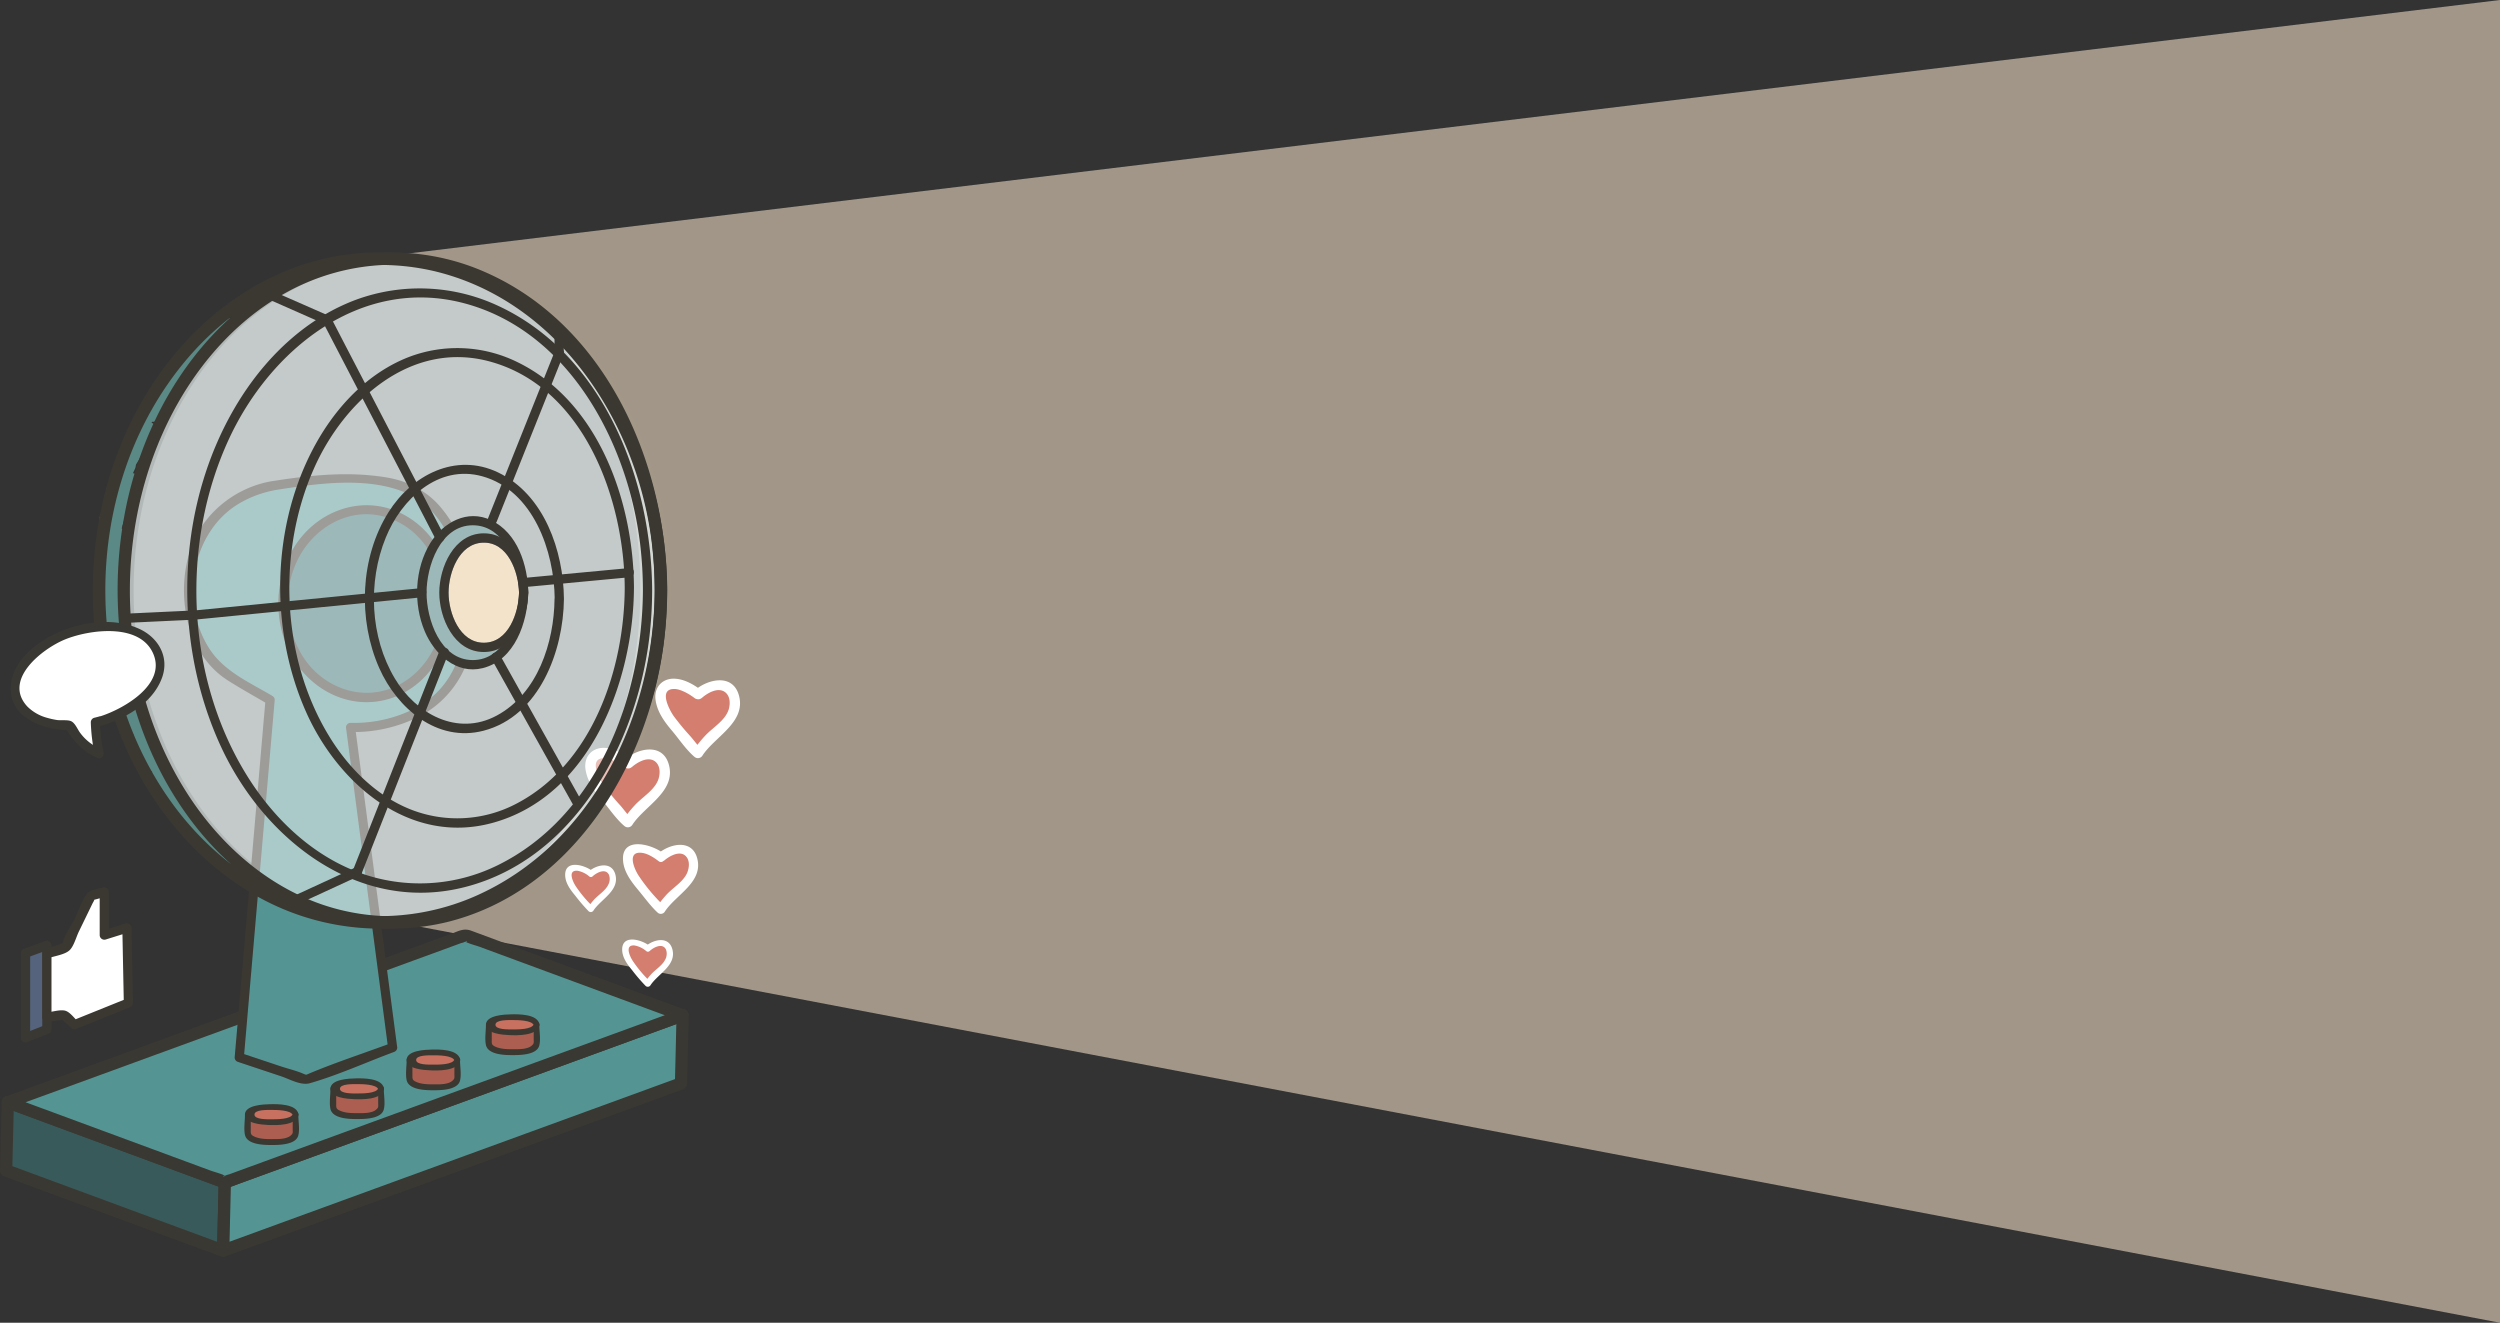 <svg id="圖層_6" data-name="圖層 6" xmlns="http://www.w3.org/2000/svg" viewBox="0 0 1112.76 588.76"><rect x="0" y="0" width="1112.76" height="588.76" fill="#333333" stroke="none"/><defs><style>.cls-1{opacity:0.4;}.cls-2{fill:#eee6db;}.cls-3{fill:#3b3832;}.cls-4{fill:#ebd9c1;opacity:0.6;}.cls-5{opacity:0.49;}.cls-6{fill:#8fadad;}.cls-7{fill:#040000;}.cls-8{fill:#3a3832;}.cls-9{fill:#395a5a;}.cls-10{fill:#549594;}.cls-11{fill:#393832;}.cls-12{fill:#3b7071;}.cls-13{fill:#55637c;}.cls-14{fill:#d37e6f;}.cls-15{fill:#fff;}.cls-16{fill:#e7c694;}.cls-17{fill:#5b8985;}.cls-18{opacity:0.5;}.cls-19{fill:#ac5f51;}.cls-20{fill:#c97160;}</style></defs><title>回饋</title><g class="cls-1"><ellipse class="cls-2" cx="177.2" cy="262.71" rx="119.5" ry="147.78"/><path class="cls-3" d="M1223,1622.18c-.23,54.15-25.39,113.28-77,137a97.63,97.63,0,0,1-72.66,3.46c-24.53-8.56-44.83-26.58-59-48.07-32.1-48.67-35.17-115.48-9.71-167.65,11.47-23.51,29-44.49,52-57.49a98.29,98.29,0,0,1,72.08-10.25c53.88,13.48,86.37,68.08,92.92,120.25a188.68,188.68,0,0,1,1.41,22.79c0,2.42,3.78,2.42,3.77,0-.23-55.73-26.51-116.94-80-140.73a101.41,101.41,0,0,0-74.45-3.33c-24.85,8.67-45.48,26.53-60.15,48.13-33.91,50-37.16,119.21-10.83,173.12,11.84,24.23,30.14,45.88,53.85,59.14a102.25,102.25,0,0,0,73.86,10.49c55.37-13.47,89-69.09,96.08-122.56a191.06,191.06,0,0,0,1.61-24.26C1226.76,1619.75,1223,1619.75,1223,1622.18Z" transform="translate(-928.17 -1359.47)"/></g><path class="cls-4" d="M2040.93,1359.47v588.76L1102.7,1769.6v-.21c61-.17,110.48-66.27,110.48-147.78s-49.57-147.78-110.72-147.78c-1.78,0-3.55.05-5.31.16v-.16Z" transform="translate(-928.17 -1359.47)"/><g class="cls-5"><path class="cls-6" d="M1102.87,1769.75c-65.7,0-119.15-66.14-119.15-147.43,0-78.87,49.83-143.55,113.44-147.27,1.87-.11,3.79-.17,5.71-.17,65.7,0,119.14,66.14,119.14,147.44,0,81.11-53.33,147.25-118.88,147.43Z" transform="translate(-928.17 -1359.47)"/><path class="cls-7" d="M1102.87,1475.24c31.7,0,61.51,15.28,84,43s34.84,64.74,34.84,104.06-12.34,76.17-34.76,104-52.12,43-83.77,43.12h-.26c-31.7,0-61.52-15.28-83.95-43s-34.85-64.74-34.85-104c0-38.09,11.72-74.21,33-101.71s49.62-43.42,80.12-45.21c1.88-.11,3.79-.16,5.69-.16m0-.71c-1.92,0-3.83.06-5.73.17-63.34,3.7-113.77,68.37-113.77,147.62,0,81.61,53.5,147.78,119.5,147.78h.26c65.88-.18,119.23-66.27,119.23-147.78s-53.5-147.79-119.49-147.79Z" transform="translate(-928.17 -1359.47)"/></g><path class="cls-8" d="M1230.51,1839.07l-125.13,45.68-68.05,24.85-8,2.93a7.31,7.31,0,0,0-2,.72c-.79.73-.76-.72.78.17-2.1-1.22-4.86-1.8-7.13-2.64l-16.43-6.06-72.92-26.94V1883l125.13-45.68,68-24.85,8-2.93a7.31,7.31,0,0,0,2-.72c.79-.73.76.73-.78-.17,2.1,1.22,4.86,1.8,7.13,2.64l16.43,6.07,72.92,26.94c3.3,1.21,4.72-4,1.45-5.26l-64.38-23.78-30.29-11.2c-3.4-1.25-5.55.09-8.87,1.3L980.79,1859.3l-50.62,18.48a2.75,2.75,0,0,0,0,5.25l64.37,23.79,30.3,11.19c3.39,1.25,5.55-.09,8.87-1.3l147.63-53.9,50.62-18.48C1235.23,1843.13,1233.82,1837.86,1230.51,1839.07Z" transform="translate(-928.17 -1359.47)"/><polygon class="cls-9" points="3.46 490.6 2.73 520.94 99.32 556.62 100.05 526.28 3.46 490.6"/><path class="cls-8" d="M928.89,1850.07l-.72,30.33a2.79,2.79,0,0,0,2,2.63l84.69,31.29,11.9,4.4c1.72.63,3.41-1,3.45-2.63l.73-30.34a2.8,2.8,0,0,0-2-2.63l-84.69-31.28-11.9-4.4c-3.3-1.22-4.72,4-1.45,5.26l84.68,31.28,11.91,4.4-2-2.63-.72,30.34,3.45-2.63-84.69-31.29-11.9-4.39,2,2.62.73-30.33C934.43,1846.56,929,1846.56,928.89,1850.07Z" transform="translate(-928.17 -1359.47)"/><polygon class="cls-10" points="303.07 482.23 303.8 451.89 100.05 526.28 99.32 556.62 303.07 482.23"/><path class="cls-11" d="M1234,1841.7l.73-30.34a2.74,2.74,0,0,0-3.45-2.63l-68.68,25.07-110,40.16-25.1,9.16a2.86,2.86,0,0,0-2,2.63l-.72,30.34a2.75,2.75,0,0,0,3.45,2.63l68.67-25.08,110-40.15,25.11-9.16c3.27-1.2,1.86-6.47-1.45-5.26l-68.67,25.07-110,40.15-25.1,9.17,3.45,2.63.73-30.34-2,2.63,68.67-25.07,110-40.15,25.11-9.17-3.45-2.63-.73,30.34C1228.42,1845.21,1233.88,1845.21,1234,1841.7Z" transform="translate(-928.17 -1359.47)"/><polygon class="cls-10" points="303.8 451.89 100.05 526.28 3.46 490.6 207.21 416.21 303.8 451.89"/><path class="cls-8" d="M1231.24,1808.73l-125.13,45.69-68,24.84-8,2.93a7.33,7.33,0,0,0-2,.73c-.8.73-.77-.73.78.16-2.1-1.21-4.86-1.79-7.14-2.63l-16.42-6.07-72.92-26.94v5.26L1057.48,1807l68-24.84,8-2.94a6.78,6.78,0,0,0,2-.72c.8-.73.77.73-.78-.17,2.1,1.22,4.87,1.8,7.14,2.64l16.43,6.07,72.92,26.94c3.29,1.22,4.72-4,1.45-5.26L1168.31,1785,1138,1773.76c-3.4-1.26-5.55.08-8.88,1.3L981.51,1829l-50.61,18.48a2.75,2.75,0,0,0,0,5.26l64.37,23.78,30.29,11.19c3.4,1.26,5.56-.09,8.88-1.3l147.63-53.9,50.62-18.48C1236,1812.79,1234.54,1807.52,1231.24,1808.73Z" transform="translate(-928.17 -1359.47)"/><path class="cls-10" d="M1051,1575.45s-34.21,4-38.25,39.18,19.12,46.64,19.12,46.64l16.47,9.79-13.77,159.08,29.73,9.9,38.53-14.31-18.72-142.5s52.3,2.13,52.85-46.85-25.32-58.35-25.32-58.35S1098.22,1567.91,1051,1575.45Z" transform="translate(-928.17 -1359.47)"/><path class="cls-3" d="M1051,1573.39c-16.09,2-31.07,13-37.1,28.08-8,20.08-3.8,48.31,15.43,60.69,5.85,3.76,12,7.12,18,10.67l-1-1.77-12,139.23-1.72,19.85a2.08,2.08,0,0,0,1.51,2l19.08,6.36c3.85,1.28,8.88,4.27,12.92,3.11,12.65-3.65,25-9.29,37.35-13.88a2.09,2.09,0,0,0,1.51-2l-16.4-124.85-2.32-17.65-2.06,2.06a64.67,64.67,0,0,0,26-4.83,44.8,44.8,0,0,0,28.39-37c2.36-19.3-1.18-42.84-14.18-58.08a35,35,0,0,0-10.14-8.41c-2.18-1.14-1.21-.69-3.42-1.76-5.31-2.6-11.47-3.52-17.28-4.1-14.34-1.44-28.9.14-43.07,2.35-2.6.4-1.5,4.36,1.09,4,17.37-2.71,38.5-5.76,55.54.66a30.82,30.82,0,0,1,10.62,6.35c13.35,11.9,16.95,31.49,17.2,48.5.26,18.17-6.45,34.33-23.42,42.47a59.79,59.79,0,0,1-27.37,5.77,2.06,2.06,0,0,0-2,2l16.4,124.86,2.31,17.64,1.51-2c-12.22,4.54-24.75,8.61-36.77,13.66a8.76,8.76,0,0,1-1.73.64c1.45-.25.77,0-.26-.43-3.21-1.47-6.9-2.3-10.24-3.41l-18.16-6.06,1.51,2,12-139.24,1.72-19.84a2,2,0,0,0-1-1.78c-9.83-5.84-21.24-10.76-27.78-20.6-13.55-20.39-8.63-52.22,12.84-65a48.48,48.48,0,0,1,11.7-5c1.23-.34,2.46-.64,3.7-.89.29-.06,2.1-.33,1.17-.22C1053.56,1577.19,1053.59,1573.07,1051,1573.39Z" transform="translate(-928.17 -1359.47)"/><ellipse class="cls-12" cx="162.95" cy="268.65" rx="37" ry="41.83"/><path class="cls-3" d="M1126.07,1628.12c-.24,15.26-7.91,30.84-22.44,37.17s-30.83.41-39.72-12.19a44.37,44.37,0,0,1-2.76-45.45c7.07-13.34,21.82-22.09,37-18.49,17.64,4.16,27.62,21.79,27.89,39,0,2.64,4.15,2.65,4.11,0-.27-17.26-9.29-34.61-25.87-41.3-15.78-6.37-33.23-.15-43.18,13.2-10.74,14.41-11.92,34.85-3.53,50.65,7.78,14.63,23.8,23.92,40.44,20.65,20.07-3.94,31.84-23.87,32.14-43.2C1130.22,1625.48,1126.11,1625.48,1126.07,1628.12Z" transform="translate(-928.17 -1359.47)"/><polygon class="cls-13" points="11.38 424.29 20.87 420.81 20.87 458.17 11.38 461.95 11.38 424.29"/><path class="cls-8" d="M940.09,1785.74l9.5-3.48-2.6-2v37.36l1.5-2-9.49,3.78,2.6,2v-37.66c0-2.64-4.11-2.65-4.11,0v37.66a2.07,2.07,0,0,0,2.6,2l9.5-3.78a2.15,2.15,0,0,0,1.51-2v-37.36a2.08,2.08,0,0,0-2.61-2l-9.49,3.48C936.54,1782.68,937.6,1786.66,940.09,1785.74Z" transform="translate(-928.17 -1359.47)"/><path class="cls-14" d="M1207.78,1699.25c3.47-3.21,12.22-7.47,15.62.08,0,0,3.33,7.78-4.86,14.36a54.17,54.17,0,0,0-10.82,11.7c.21.31-8.55-9.81-11.72-13.74-3-3.74-8-13-2.57-16.22s14.35,3.82,14.35,3.82" transform="translate(-928.17 -1359.47)"/><path class="cls-15" d="M1209.42,1700.89c2.65-2.3,7.51-5.06,10.62-2.26,2,1.82,2,5,1.28,7.42-1.55,5-7.23,8.13-10.63,11.87a50.23,50.23,0,0,0-5,6.3l3.64-.47c-1.86-1.58-3.38-3.86-5-5.71a110.54,110.54,0,0,1-7.52-9.09c-2.18-3.16-6.82-12.31.55-12,2.93.11,7,2.62,8.71,4,2.33,1.8,5.63-1.45,3.28-3.27-3.37-2.6-7.64-5.12-12-5.32-5.61-.26-9.32,3.86-8.59,9.37s4.11,10,7.51,14c3.06,3.66,6.09,8.23,9.73,11.33a2.36,2.36,0,0,0,3.64-.47c5.47-8.44,19.45-14.79,16.27-26.67-2.68-10-13.84-7.5-19.85-2.27-2.25,2,1,5.22,3.28,3.27Z" transform="translate(-928.17 -1359.47)"/><path class="cls-14" d="M1239,1668.45c3.47-3.22,12.23-7.48,15.62.07,0,0,3.33,7.79-4.86,14.36a54.17,54.17,0,0,0-10.82,11.7c.22.32-8.55-9.8-11.72-13.73-3-3.74-8-13-2.57-16.22s14.35,3.82,14.35,3.82" transform="translate(-928.17 -1359.47)"/><path class="cls-15" d="M1240.61,1670.09c2.65-2.31,7.51-5.07,10.62-2.27,2,1.82,2,5,1.29,7.43-1.56,5-7.24,8.12-10.64,11.86a49.62,49.62,0,0,0-5,6.31l3.64-.47c-1.85-1.59-3.38-3.87-5-5.71a110.54,110.54,0,0,1-7.52-9.09c-2.18-3.17-6.81-12.32.55-12,2.93.12,7,2.63,8.71,4,2.33,1.8,5.64-1.46,3.28-3.28-3.36-2.6-7.64-5.11-12-5.31-5.61-.26-9.32,3.86-8.59,9.37s4.11,10,7.51,14c3.06,3.66,6.1,8.23,9.73,11.33a2.35,2.35,0,0,0,3.64-.47c5.47-8.43,19.45-14.78,16.27-26.67-2.67-10-13.84-7.5-19.85-2.27-2.25,2,1,5.23,3.28,3.28Z" transform="translate(-928.17 -1359.47)"/><path class="cls-3" d="M1159.2,1623.27c-.21,8.94-4.68,22.29-15.69,22.29-10.85,0-15.69-13.33-15.69-22.29,0-8.8,4.6-21.77,15.11-22.26,11.33-.54,16.06,13.16,16.27,22.26.07,2.64,4.18,2.65,4.11,0-.26-11.29-6.41-26.4-19.8-26.4-13.24,0-19.8,15.11-19.8,26.4s6.56,26.4,19.8,26.4c13.39,0,19.54-15.1,19.8-26.4C1163.38,1620.63,1159.27,1620.63,1159.2,1623.27Z" transform="translate(-928.17 -1359.47)"/><ellipse class="cls-12" cx="210.45" cy="263.8" rx="22.64" ry="32.09"/><ellipse class="cls-16" cx="215.34" cy="263.8" rx="17.75" ry="24.35"/><path class="cls-3" d="M1159.2,1623.27c-.21,8.94-4.68,22.29-15.69,22.29-10.85,0-15.69-13.33-15.69-22.29,0-8.8,4.6-21.77,15.11-22.26,11.33-.54,16.06,13.16,16.27,22.26.07,2.64,4.18,2.65,4.11,0-.26-11.29-6.41-26.4-19.8-26.4-13.24,0-19.8,15.11-19.8,26.4s6.56,26.4,19.8,26.4c13.39,0,19.54-15.1,19.8-26.4C1163.38,1620.63,1159.27,1620.63,1159.2,1623.27Z" transform="translate(-928.17 -1359.47)"/><path class="cls-17" d="M1029.2,1501.17c-3.8,1.16-6.47,3.52-8.87,6.64a94.09,94.09,0,0,1-10.33,11.88,65.45,65.45,0,0,0-16.19,24.24c-1.27,3.27,4,4.68,5.24,1.45a59.34,59.34,0,0,1,14.79-21.84,61.61,61.61,0,0,0,7.93-8.46c2.49-3.39,4.6-7.37,8.88-8.66,3.34-1,1.92-6.26-1.45-5.25Z" transform="translate(-928.17 -1359.47)"/><path class="cls-17" d="M995.55,1536.27a296.68,296.68,0,0,0-13.39,27.34c-1.36,3.18,3.33,6,4.7,2.74a294.1,294.1,0,0,1,13.39-27.34c1.7-3.06-3-5.8-4.7-2.74Z" transform="translate(-928.17 -1359.47)"/><path class="cls-17" d="M992.59,1548.83q-7.87,14-16.67,27.52c-1.92,2.94,2.78,5.67,4.69,2.75q8.8-13.49,16.67-27.53c1.72-3-3-5.8-4.69-2.74Z" transform="translate(-928.17 -1359.47)"/><path class="cls-17" d="M983.61,1565.27l-10.78,23.58c-1.44,3.16,3.24,5.92,4.7,2.74L988.31,1568c1.44-3.16-3.24-5.93-4.7-2.75Z" transform="translate(-928.17 -1359.47)"/><path class="cls-17" d="M982.57,1575.19c-2.47,6.5-4.61,13.08-6.44,19.79-.92,3.38,4.32,4.82,5.24,1.44q2.75-10.05,6.44-19.78c1.24-3.28-4-4.69-5.24-1.45Z" transform="translate(-928.17 -1359.47)"/><path class="cls-17" d="M984.12,1571.89c-5.17,15.14-11.13,30.45-10.56,46.7a2.75,2.75,0,0,0,5.07,1.38,32.9,32.9,0,0,0,4.82-23.55c-.55-3.45-5.79-2-5.25,1.44a27.11,27.11,0,0,1-4.27,19.36l5.07,1.37c-.55-15.74,5.36-30.59,10.36-45.25,1.13-3.32-4.12-4.75-5.24-1.45Z" transform="translate(-928.17 -1359.47)"/><path class="cls-17" d="M974,1618.93a67.89,67.89,0,0,0-2.08,18.17c.07,3.5,5.51,3.51,5.44,0a62.39,62.39,0,0,1,1.88-16.72c.86-3.4-4.39-4.84-5.24-1.45Z" transform="translate(-928.17 -1359.47)"/><path class="cls-17" d="M978.68,1617.78l-1.22,22.54c-.2,3.5,5.24,3.49,5.43,0l1.23-22.54c.19-3.5-5.25-3.49-5.44,0Z" transform="translate(-928.17 -1359.47)"/><path class="cls-17" d="M974.28,1635.27a135.22,135.22,0,0,0,.32,15.59c.17,2.05,3,4,4.64,1.92a12,12,0,0,0,2.69-6.48c.42-3.47-5-3.44-5.44,0a4.67,4.67,0,0,1-1.09,2.63l4.64,1.93a133,133,0,0,1-.32-15.59c.13-3.5-5.3-3.5-5.44,0Z" transform="translate(-928.17 -1359.47)"/><path class="cls-17" d="M976.05,1626.52a130.6,130.6,0,0,0-.91,15.18c0,3.5,5.43,3.51,5.43,0a130.61,130.61,0,0,1,.92-15.18c.42-3.47-5-3.44-5.44,0Z" transform="translate(-928.17 -1359.47)"/><path class="cls-17" d="M977,1648.6a91.78,91.78,0,0,1,.42,14.26c-.17,3.49,5.27,3.49,5.44,0a91.78,91.78,0,0,0-.42-14.26c-.38-3.44-5.82-3.48-5.44,0Z" transform="translate(-928.17 -1359.47)"/><path class="cls-17" d="M977,1640.78a76,76,0,0,0,2,21.41c.8,3.4,6,2,5.24-1.45a70.89,70.89,0,0,1-1.78-20c.18-3.49-5.26-3.48-5.43,0Z" transform="translate(-928.17 -1359.47)"/><path class="cls-17" d="M979.47,1653.66a112.67,112.67,0,0,0,1.19,14.08c.5,3.45,5.74,2,5.24-1.45a98.9,98.9,0,0,1-1-12.63c-.07-3.5-5.5-3.51-5.44,0Z" transform="translate(-928.17 -1359.47)"/><path class="cls-17" d="M978.71,1666.42l6.69,17.85c1.22,3.24,6.48,1.84,5.25-1.45L984,1665c-1.22-3.25-6.48-1.84-5.25,1.44Z" transform="translate(-928.17 -1359.47)"/><path class="cls-17" d="M982.61,1667.46a45.86,45.86,0,0,0,8.3,24.68c2,2.84,6.71.12,4.69-2.75a40.55,40.55,0,0,1-7.55-21.93c-.15-3.49-5.59-3.51-5.44,0Z" transform="translate(-928.17 -1359.47)"/><path class="cls-17" d="M989.43,1687.05a17.44,17.44,0,0,0,2.6,7,18.64,18.64,0,0,0,2.06,2.63,16.83,16.83,0,0,0,1.37,1.3l.6.46c.81.83.92.46.32-1.1l1.62-1.25-.48.07c-3.45.52-2,5.76,1.44,5.24a3.38,3.38,0,0,0,2.81-3.12c.16-1.69-.76-2.75-2-3.77a13.61,13.61,0,0,1-5.13-8.9c-.51-3.45-5.75-2-5.24,1.45Z" transform="translate(-928.17 -1359.47)"/><path class="cls-17" d="M987.41,1688.46a24.25,24.25,0,0,0,14,18c3.17,1.41,5.94-3.28,2.75-4.69a19.36,19.36,0,0,1-11.5-14.75c-.59-3.44-5.83-2-5.24,1.45Z" transform="translate(-928.17 -1359.47)"/><path class="cls-17" d="M995.53,1707.27a24.22,24.22,0,0,0,4.58,3.49c1.81,1.15,1.66,1.24,2.42,3.44a41,41,0,0,0,6,11.2c5.57,7.45,13.11,13,20.81,18,2.93,1.93,5.66-2.78,2.74-4.69-7.64-5-15.28-10.55-20.42-18.27-2.4-3.6-3.11-7.86-5.24-11.45-1.59-2.69-4.87-3.34-7.07-5.58-2.46-2.5-6.31,1.34-3.85,3.84Z" transform="translate(-928.17 -1359.47)"/><path class="cls-17" d="M998.13,1709.77a11,11,0,0,0,1.32,5,2.74,2.74,0,0,0,3.72,1,2.79,2.79,0,0,0,1-3.72c-.06-.11-.34-.72-.16-.28a6.5,6.5,0,0,1-.28-.85c0-.09-.16-.81-.12-.52s0-.56,0-.66a2.72,2.72,0,0,0-5.44,0Z" transform="translate(-928.17 -1359.47)"/><g class="cls-18"><ellipse class="cls-15" cx="174.7" cy="262.85" rx="119.5" ry="147.78"/></g><path class="cls-3" d="M1220.31,1622.32c-.23,54.1-25.36,113.16-76.91,136.82a97.51,97.51,0,0,1-72.52,3.44c-24.49-8.55-44.76-26.55-58.91-48-32.07-48.62-35.14-115.37-9.71-167.48,11.45-23.49,29-44.44,51.9-57.43a98.09,98.09,0,0,1,71.95-10.24c53.8,13.46,86.25,68,92.79,120.09a188.68,188.68,0,0,1,1.41,22.79c0,2.64,4.12,2.65,4.11,0-.23-55.79-26.54-117.07-80.06-140.88a101.57,101.57,0,0,0-74.57-3.35c-24.9,8.69-45.56,26.58-60.26,48.22-33.94,50-37.18,119.33-10.82,173.29,11.84,24.26,30.17,45.92,53.91,59.2a102.43,102.43,0,0,0,74,10.5c55.43-13.48,89.14-69.18,96.21-122.72a191.05,191.05,0,0,0,1.6-24.26C1224.43,1619.67,1220.32,1619.67,1220.31,1622.32Z" transform="translate(-928.17 -1359.47)"/><path class="cls-3" d="M1219.62,1622.32c-.22,53.88-25.23,112.67-76.56,136.23a96.74,96.74,0,0,1-72,3.36c-24.31-8.48-44.45-26.38-58.5-47.67-31.92-48.4-35-114.89-9.71-166.79,11.41-23.38,28.84-44.24,51.65-57.18,21.61-12.24,47.25-16.21,71.43-10.17,53.48,13.38,85.77,67.63,92.28,119.43a188.68,188.68,0,0,1,1.41,22.79c0,3.52,5.5,3.53,5.48,0-.23-56-26.66-117.56-80.39-141.47a102.29,102.29,0,0,0-75.11-3.42c-25.07,8.76-45.86,26.74-60.66,48.53-34.08,50.21-37.28,119.81-10.83,174,11.9,24.36,30.33,46.12,54.16,59.45a103.08,103.08,0,0,0,74.52,10.57c55.74-13.56,89.62-69.54,96.71-123.38a191.05,191.05,0,0,0,1.6-24.26C1225.12,1618.79,1219.64,1618.78,1219.62,1622.32Z" transform="translate(-928.17 -1359.47)"/><path class="cls-3" d="M1219.56,1622.32c-.23,54.93-27.48,112.93-79.76,136a105.56,105.56,0,0,1-75.74,3.54c-25-8.35-46.2-25.91-61.1-47.43-33.32-48.12-36.85-115-10.33-166.91,12.06-23.64,30.42-44.31,53.87-57.08a106,106,0,0,1,75.14-10.24c54.67,13.14,89.56,66.38,96.5,119.75a179.88,179.88,0,0,1,1.42,22.37c0,3.6,5.62,3.61,5.61,0-.25-57.49-29.25-118.12-84.25-141.59a111,111,0,0,0-78.35-3.36c-26,8.69-48,26.64-63.69,48.92-35.18,49.83-38.68,119.63-11.09,173.66,12.67,24.8,32.23,46.53,57,59.67a111.87,111.87,0,0,0,77.75,10.36c56.92-13.33,93.57-68.39,101-123.84a186,186,0,0,0,1.62-23.82C1225.18,1618.71,1219.58,1618.7,1219.56,1622.32Z" transform="translate(-928.17 -1359.47)"/><path class="cls-3" d="M1220.31,1622.32c-.23,53.9-25.15,112.72-76.35,136.56a97.53,97.53,0,0,1-73.08,3.7c-24.26-8.47-44.44-26.23-58.54-47.44-18.21-27.37-26.78-60.12-26.91-92.82,0-2.65-4.13-2.65-4.12,0,.24,55.78,26.54,117.06,80.06,140.87a101.6,101.6,0,0,0,74.58,3.35c24.89-8.69,45.56-26.58,60.25-48.22,19.1-28.13,28.08-62.2,28.22-96,0-2.65-4.1-2.65-4.11,0Z" transform="translate(-928.17 -1359.47)"/><path class="cls-3" d="M1214.33,1622.32c-.21,47-20.13,100.52-64.83,122.37a78.35,78.35,0,0,1-61.2,3.27c-21.08-7.7-38.11-24-49.88-42.76-27.49-43.87-30-103.41-8.41-150.19,18.34-39.75,58.58-72.64,104.5-60.63,47.12,12.33,73.37,62.67,78.66,107.81a178.08,178.08,0,0,1,1.16,20.13c0,2.64,4.13,2.65,4.11,0-.21-48.73-21.26-104.41-67.94-126.44a82.41,82.41,0,0,0-63.85-3c-21.46,8-38.82,24.23-51.06,43.32-29,45.26-31.49,107-9.13,155.47,19.14,41.47,61.49,75,109.14,62.51,48.46-12.68,75.69-63.81,81.5-110.25a180.11,180.11,0,0,0,1.34-21.64C1218.46,1619.67,1214.35,1619.67,1214.33,1622.32Z" transform="translate(-928.17 -1359.47)"/><path class="cls-3" d="M1206.24,1621.11c-.19,36.29-14.4,78.87-48.84,96.4a56.46,56.46,0,0,1-46.05,2.4c-15.92-6.19-28.49-19.06-37.14-33.51-20.84-34.76-22.63-81.53-6.3-118.4,13.42-30.32,43.38-57.39,78.69-47.51,41.81,11.69,59.43,61.54,59.64,100.62,0,2.64,4.13,2.65,4.11,0-.2-38-15.48-82.75-51.92-100.48a60.48,60.48,0,0,0-48.71-2.08c-16.3,6.45-29.26,19.29-38.37,34-22.32,36.2-24.1,85.11-7,123.7,14.12,31.87,45.9,59.48,82.78,49.56,44-11.85,63-63.65,63.21-104.74C1210.37,1618.46,1206.26,1618.46,1206.24,1621.11Z" transform="translate(-928.17 -1359.47)"/><path class="cls-3" d="M1175,1626c-.19,19.48-7.5,42.18-25.78,52-17.55,9.41-36-.87-45.34-16.58-11-18.45-12.07-42.92-4-62.68,6.89-17,23.31-32.75,43-27.26,22.69,6.34,32,33.44,32.19,54.55,0,2.65,4.14,2.65,4.11,0-.21-21.36-8.74-46.44-29.36-56.3-18.82-9-38.35,1.18-48.72,17.7-12.71,20.24-13.71,47.75-4.12,69.41,7.93,17.9,25.76,33.26,46.44,27.87,24.89-6.49,35.53-35.56,35.76-58.68C1179.13,1623.33,1175,1623.32,1175,1626Z" transform="translate(-928.17 -1359.47)"/><path class="cls-3" d="M1159.2,1623.27c-.2,11.78-6,30-20.58,30s-20.59-18.26-20.59-30,6.11-30,20.59-30c14.63,0,20.38,18.26,20.58,30,0,2.64,4.16,2.65,4.11,0-.21-12.19-4.75-26.63-16.61-32.27-10.5-5-21.3,1-27,10.18-7,11.48-7.66,27-2.46,39.33,4.28,10.1,14,19.27,25.76,16.35,14.34-3.55,20-20.48,20.26-33.59C1163.36,1620.63,1159.25,1620.63,1159.2,1623.27Z" transform="translate(-928.17 -1359.47)"/><path class="cls-3" d="M1159.2,1623.27c-.21,8.94-4.68,22.29-15.69,22.29-10.85,0-15.69-13.33-15.69-22.29,0-8.8,4.6-21.77,15.11-22.26,11.33-.54,16.06,13.16,16.27,22.26.07,2.64,4.18,2.65,4.11,0-.26-11.29-6.41-26.4-19.8-26.4-13.24,0-19.8,15.11-19.8,26.4s6.56,26.4,19.8,26.4c13.39,0,19.54-15.1,19.8-26.4C1163.38,1620.63,1159.27,1620.63,1159.2,1623.27Z" transform="translate(-928.17 -1359.47)"/><path class="cls-3" d="M1116,1621.22l-88.24,8.69-12.75,1.25c-2.6.26-2.63,4.37,0,4.11l88.25-8.69,12.74-1.25c2.61-.26,2.64-4.37,0-4.11Z" transform="translate(-928.17 -1359.47)"/><path class="cls-3" d="M1125.79,1597.71l-44.12-84.91-6.21-12c-1.22-2.34-4.77-.27-3.55,2.08l44.12,84.91,6.21,12c1.22,2.35,4.77.27,3.55-2.07Z" transform="translate(-928.17 -1359.47)"/><path class="cls-3" d="M1149.23,1591.73l29.8-74.6c1-2.45-3-3.52-4-1.09l-29.81,74.59c-1,2.46,3,3.53,4,1.1Z" transform="translate(-928.17 -1359.47)"/><path class="cls-3" d="M1161,1620.85l47.35-4.43c2.61-.24,2.64-4.35,0-4.11l-47.35,4.43c-2.61.24-2.63,4.35,0,4.11Z" transform="translate(-928.17 -1359.47)"/><path class="cls-3" d="M1123.78,1649.14l-33.71,85.51-4.84,12.27c-1,2.46,3,3.53,4,1.09l33.72-85.5,4.83-12.27c1-2.46-3-3.53-4-1.1Z" transform="translate(-928.17 -1359.47)"/><path class="cls-3" d="M1147.07,1653l36.33,64.94c1.29,2.31,4.84.24,3.55-2.07l-36.33-65c-1.29-2.31-4.84-.24-3.55,2.08Z" transform="translate(-928.17 -1359.47)"/><path class="cls-3" d="M1086.17,1745.69l-27.52,12.69c-2.4,1.11-.31,4.65,2.08,3.55l27.52-12.69c2.4-1.11.31-4.65-2.08-3.55Z" transform="translate(-928.17 -1359.47)"/><path class="cls-3" d="M1015,1631.16l-31.2,1.47c-2.63.12-2.64,4.23,0,4.11l31.2-1.47c2.64-.12,2.65-4.23,0-4.11Z" transform="translate(-928.17 -1359.47)"/><path class="cls-3" d="M1074.72,1500.11,1049.45,1489c-2.39-1.06-4.49,2.48-2.07,3.54l25.27,11.16c2.4,1,4.49-2.49,2.07-3.55Z" transform="translate(-928.17 -1359.47)"/><path class="cls-3" d="M1179.1,1516.59v-10.14c0-2.65-4.11-2.65-4.11,0v10.14c0,2.64,4.11,2.65,4.11,0Z" transform="translate(-928.17 -1359.47)"/><path class="cls-15" d="M973,1680.31c-.8.23-1.59.44-2.38.63a80.09,80.09,0,0,0,1.67,13.81c-6.24-2.11-10.83-8.47-13.17-12.4-11.75,0-21.27-4.74-23.61-12.76-3.22-11,8.33-24.12,25.81-29.22s34.26-.32,37.49,10.71S990.51,1675.2,973,1680.31Z" transform="translate(-928.17 -1359.47)"/><path class="cls-8" d="M972.48,1678.33c-.79.23-1.58.44-2.38.63a2.1,2.1,0,0,0-1.51,2,79.82,79.82,0,0,0,1.75,14.36l2.53-2.53a21.8,21.8,0,0,1-8.93-7c-1.23-1.55-2.3-4.59-4.25-5.37-1.56-.63-4.5-.21-6.15-.47a33.79,33.79,0,0,1-4.22-.93,19.73,19.73,0,0,1-8.91-5c-11.27-12,6.77-25.94,16.87-30,10.75-4.31,32.9-7.36,39,6.2,6.3,13.95-13.47,25-23.82,28.2-2.52.78-1.44,4.75,1.09,4,10.82-3.34,22.72-10.1,26.77-21.38,3.34-9.33-1.82-18-10.49-21.81-11.84-5.23-26.46-2.87-37.74,2.67-9.1,4.47-19.31,13.15-19.15,24.25.18,13.42,15.1,18.17,26.19,18.39l-1.78-1c3.53,5.77,8,10.83,14.4,13.35,1.57.61,2.82-1.16,2.53-2.53a74.13,74.13,0,0,1-1.6-13.27l-1.51,2c.8-.2,1.59-.41,2.38-.64C976.12,1681.58,975,1677.61,972.48,1678.33Z" transform="translate(-928.17 -1359.47)"/><path class="cls-14" d="M1222.41,1741c3.08-2.86,10.85-6.63,13.86.07,0,0,3,6.9-4.31,12.73a47.9,47.9,0,0,0-9.6,10.39c.19.27-7.58-8.71-10.39-12.19-2.68-3.32-7.1-11.54-2.28-14.39s12.72,3.39,12.72,3.39" transform="translate(-928.17 -1359.47)"/><path class="cls-15" d="M1223.87,1742.46c2.52-2.17,7.54-4.88,10-1.37,1.44,2,1,5.15,0,7.23-1.89,3.87-6.42,6.43-9.26,9.62a43,43,0,0,0-4.07,5.22l3.23-.42a80.31,80.31,0,0,1-11.22-13.33c-2.23-3.32-5.54-11.4,1.63-10.29,2.52.4,5.15,2.12,7.15,3.66s4.14-2,2.07-3.55c-5.55-4.27-19.07-7.63-17.87,3.73.52,4.86,3.67,9,6.69,12.63,2.78,3.33,5.46,7.1,8.64,10.06a2.09,2.09,0,0,0,3.23-.42c4.88-7.51,17.09-13,14.46-23.53-2.24-9-12.28-6.77-17.64-2.14-2,1.73.91,4.62,2.91,2.9Z" transform="translate(-928.17 -1359.47)"/><path class="cls-14" d="M1216.53,1781.62c2.08-1.94,7.34-4.49,9.37,0,0,0,2,4.67-2.91,8.61a32.33,32.33,0,0,0-6.49,7c.13.19-5.13-5.88-7-8.24s-4.8-7.8-1.54-9.73,8.6,2.3,8.6,2.3" transform="translate(-928.17 -1359.47)"/><path class="cls-15" d="M1217.52,1782.6c1.78-1.54,5.57-3.51,7.07-.51a5.37,5.37,0,0,1-.31,4.45c-1.32,2.73-4.49,4.52-6.48,6.8a30.17,30.17,0,0,0-2.5,3.25l2.18-.28a56.27,56.27,0,0,1-7.64-9.1c-1.42-2.15-3.73-7.35.81-6.9a11,11,0,0,1,5.18,2.51c1.42,1.09,2.8-1.33,1.4-2.4-3.65-2.82-12.57-5.28-12.11,2.23.21,3.3,2.37,6.2,4.4,8.64a78.25,78.25,0,0,0,6,7,1.41,1.41,0,0,0,2.18-.28c3.3-5.07,11.65-8.82,9.75-16-1.59-6-8.29-4.47-11.9-1.37-1.36,1.17.61,3.13,2,2Z" transform="translate(-928.17 -1359.47)"/><path class="cls-14" d="M1191.15,1748.37c2.08-1.93,7.34-4.49,9.37,0,0,0,2,4.67-2.91,8.61a32.33,32.33,0,0,0-6.49,7c.13.19-5.13-5.88-7-8.24s-4.8-7.8-1.54-9.73,8.6,2.3,8.6,2.3" transform="translate(-928.17 -1359.47)"/><path class="cls-15" d="M1192.14,1749.35c1.78-1.54,5.57-3.51,7.07-.51a5.37,5.37,0,0,1-.31,4.45c-1.32,2.73-4.49,4.53-6.48,6.81a29.1,29.1,0,0,0-2.5,3.24l2.18-.28a56.27,56.27,0,0,1-7.64-9.1c-1.42-2.15-3.73-7.35.82-6.9a11.12,11.12,0,0,1,5.17,2.51c1.42,1.09,2.8-1.33,1.41-2.4-3.66-2.81-12.57-5.28-12.11,2.23.2,3.3,2.36,6.2,4.39,8.64a79.93,79.93,0,0,0,6,7,1.41,1.41,0,0,0,2.18-.28c3.3-5.07,11.65-8.82,9.76-16-1.6-6-8.3-4.47-11.91-1.37-1.36,1.17.62,3.13,2,2Z" transform="translate(-928.17 -1359.47)"/><path class="cls-19" d="M1167,1815.58v8.78c0,1.86-4.76,3.37-10.63,3.37s-10.62-1.51-10.62-3.37v-8.78Z" transform="translate(-928.17 -1359.47)"/><path class="cls-3" d="M1165.72,1815.58V1822c0,1.56.24,1.85-.83,2.84-2,1.79-6.05,1.63-8.51,1.64s-5.41-.08-7.68-1.11c-1.77-.81-1.65-1.33-1.65-3v-6.75l-1.29,1.29H1167a1.29,1.29,0,0,0,0-2.58h-21.25a1.31,1.31,0,0,0-1.29,1.29c0,2.81-.59,6.23,0,9,1,4.39,8.48,4.49,11.89,4.49s10.82-.09,11.87-4.31c.68-2.74,0-6.3,0-9.13A1.29,1.29,0,0,0,1165.72,1815.58Z" transform="translate(-928.17 -1359.47)"/><ellipse class="cls-20" cx="228.22" cy="456.12" rx="10.63" ry="3.36"/><path class="cls-3" d="M1165.77,1815.24c-.6,2.56-7.57,2.42-9.39,2.42s-7.68.18-7.68-2.08,5.75-2.07,7.68-2.07c1.6,0,8.81-.07,9.39,2.42.37,1.61,2.86.93,2.48-.69-1-4.45-9.29-4.37-12.65-4.29-2.71.06-11.13.34-11.13,4.63,0,4.07,7.71,4.49,10.34,4.62,3.43.17,12.36.38,13.44-4.27C1168.63,1814.31,1166.14,1813.62,1165.77,1815.24Z" transform="translate(-928.17 -1359.47)"/><path class="cls-19" d="M1131.71,1831.27v8.78c0,1.86-4.76,3.36-10.63,3.36s-10.63-1.5-10.63-3.36v-8.78Z" transform="translate(-928.17 -1359.47)"/><path class="cls-3" d="M1130.42,1831.27v6.37c0,1.56.24,1.85-.83,2.84-1.95,1.79-6,1.64-8.51,1.64s-5.41-.07-7.68-1.11c-1.77-.81-1.66-1.33-1.66-3v-6.74l-1.29,1.29h21.26a1.29,1.29,0,0,0,0-2.58h-21.26a1.3,1.3,0,0,0-1.28,1.29c0,2.8-.59,6.22,0,9,1,4.38,8.48,4.48,11.89,4.48s10.82-.09,11.87-4.31c.68-2.73,0-6.3,0-9.12A1.29,1.29,0,0,0,1130.42,1831.27Z" transform="translate(-928.17 -1359.47)"/><ellipse class="cls-20" cx="192.91" cy="471.8" rx="10.63" ry="3.36"/><path class="cls-3" d="M1130.46,1830.93c-.59,2.55-7.56,2.41-9.38,2.41s-7.68.18-7.68-2.07,5.75-2.07,7.68-2.08c1.6,0,8.81-.06,9.38,2.42.38,1.62,2.87.93,2.49-.68-1-4.46-9.29-4.38-12.65-4.3-2.71.07-11.14.34-11.14,4.64,0,4.07,7.72,4.49,10.35,4.61,3.43.17,12.36.38,13.44-4.27C1133.32,1830,1130.84,1829.31,1130.46,1830.93Z" transform="translate(-928.17 -1359.47)"/><path class="cls-19" d="M1097.79,1844.09v8.78c0,1.86-4.75,3.36-10.62,3.36s-10.63-1.5-10.63-3.36v-8.78Z" transform="translate(-928.17 -1359.47)"/><path class="cls-3" d="M1096.5,1844.09v6.37c0,1.57.25,1.85-.83,2.84-1.94,1.8-6,1.64-8.5,1.64s-5.41-.07-7.68-1.11c-1.78-.81-1.66-1.33-1.66-3v-6.74l-1.29,1.29h21.25a1.29,1.29,0,0,0,0-2.58h-21.25a1.31,1.31,0,0,0-1.29,1.29c0,2.8-.58,6.23,0,9,1,4.38,8.49,4.48,11.9,4.48s10.81-.08,11.86-4.31c.69-2.73,0-6.29,0-9.12A1.29,1.29,0,0,0,1096.5,1844.09Z" transform="translate(-928.17 -1359.47)"/><ellipse class="cls-20" cx="159" cy="484.62" rx="10.63" ry="3.36"/><path class="cls-3" d="M1096.55,1843.75c-.59,2.55-7.56,2.41-9.38,2.42s-7.68.17-7.68-2.08,5.74-2.07,7.68-2.07c1.6,0,8.8-.07,9.38,2.41.37,1.62,2.86.94,2.49-.68-1-4.46-9.29-4.37-12.66-4.29-2.7.06-11.13.34-11.13,4.63,0,4.07,7.71,4.49,10.35,4.62,3.43.16,12.36.37,13.44-4.28C1099.41,1842.82,1096.93,1842.13,1096.55,1843.75Z" transform="translate(-928.17 -1359.47)"/><path class="cls-19" d="M1059.74,1855.58v8.78c0,1.86-4.76,3.36-10.63,3.36s-10.62-1.5-10.62-3.36v-8.78Z" transform="translate(-928.17 -1359.47)"/><path class="cls-3" d="M1058.45,1855.58V1862c0,1.57.24,1.85-.83,2.84-1.95,1.8-6,1.64-8.51,1.65s-5.41-.08-7.68-1.11c-1.77-.82-1.65-1.34-1.65-3v-6.74l-1.29,1.29h21.25a1.29,1.29,0,0,0,0-2.58h-21.25a1.31,1.31,0,0,0-1.29,1.29c0,2.81-.59,6.23,0,9,1,4.38,8.48,4.48,11.89,4.48s10.82-.08,11.87-4.31c.68-2.73,0-6.29,0-9.12A1.29,1.29,0,0,0,1058.45,1855.58Z" transform="translate(-928.17 -1359.47)"/><ellipse class="cls-20" cx="120.95" cy="496.11" rx="10.63" ry="3.36"/><path class="cls-3" d="M1058.5,1855.24c-.6,2.55-7.57,2.41-9.39,2.42s-7.68.18-7.68-2.08,5.75-2.07,7.68-2.07c1.6,0,8.81-.07,9.39,2.41.37,1.62,2.86.94,2.48-.68-1-4.46-9.29-4.37-12.65-4.29-2.71.06-11.13.34-11.13,4.63,0,4.07,7.71,4.49,10.34,4.62,3.43.16,12.36.37,13.44-4.28C1061.36,1854.31,1058.87,1853.62,1058.5,1855.24Z" transform="translate(-928.17 -1359.47)"/><polygon class="cls-15" points="20.87 424.55 29.49 421.52 40.57 398.69 46.43 397.05 46.43 416.21 56.51 413.06 57.17 446.43 33.18 456.11 28.66 451.89 20.87 452.75 20.87 424.55"/><path class="cls-3" d="M949.59,1786c2.72-1,7.38-1.56,9.52-3.55,1.95-1.82,3-6,4.18-8.38l6.15-12.66a9.09,9.09,0,0,0,.82-1.69c.22-1.12-.62.32-.59.31,1.84-.34,3.67-1,5.48-1.53l-2.61-2v19.17a2.08,2.08,0,0,0,2.61,2l10.08-3.15-2.61-2,.66,33.37,1.51-2-24,9.68,2,.53c-1.56-1.46-3.56-4.28-5.69-4.79-2.29-.54-5.73.57-8.07.83l2.06,2V1784c0-2.64-4.11-2.65-4.11,0v28.2a2.07,2.07,0,0,0,2,2.06c2.48-.28,5-.57,7.43-.82.44,0-1.49-1.13-.62-.21.45.48,1,.91,1.45,1.36l2.6,2.43a2,2,0,0,0,2,.52l24-9.67a2.14,2.14,0,0,0,1.51-2l-.65-33.37a2.09,2.09,0,0,0-2.61-2l-10.08,3.15,2.61,2v-19.17a2.08,2.08,0,0,0-2.61-2c-2.43.68-5.74.88-7.27,3-2.29,3.13-3.67,7.57-5.36,11-1.5,3.09-4.8,7.46-5.29,10.89-.15,1.08.48-.25.68-.31-.9.27-1.77.62-2.65.93l-5.67,2C946,1782.91,947.08,1786.89,949.59,1786Z" transform="translate(-928.17 -1359.47)"/></svg>